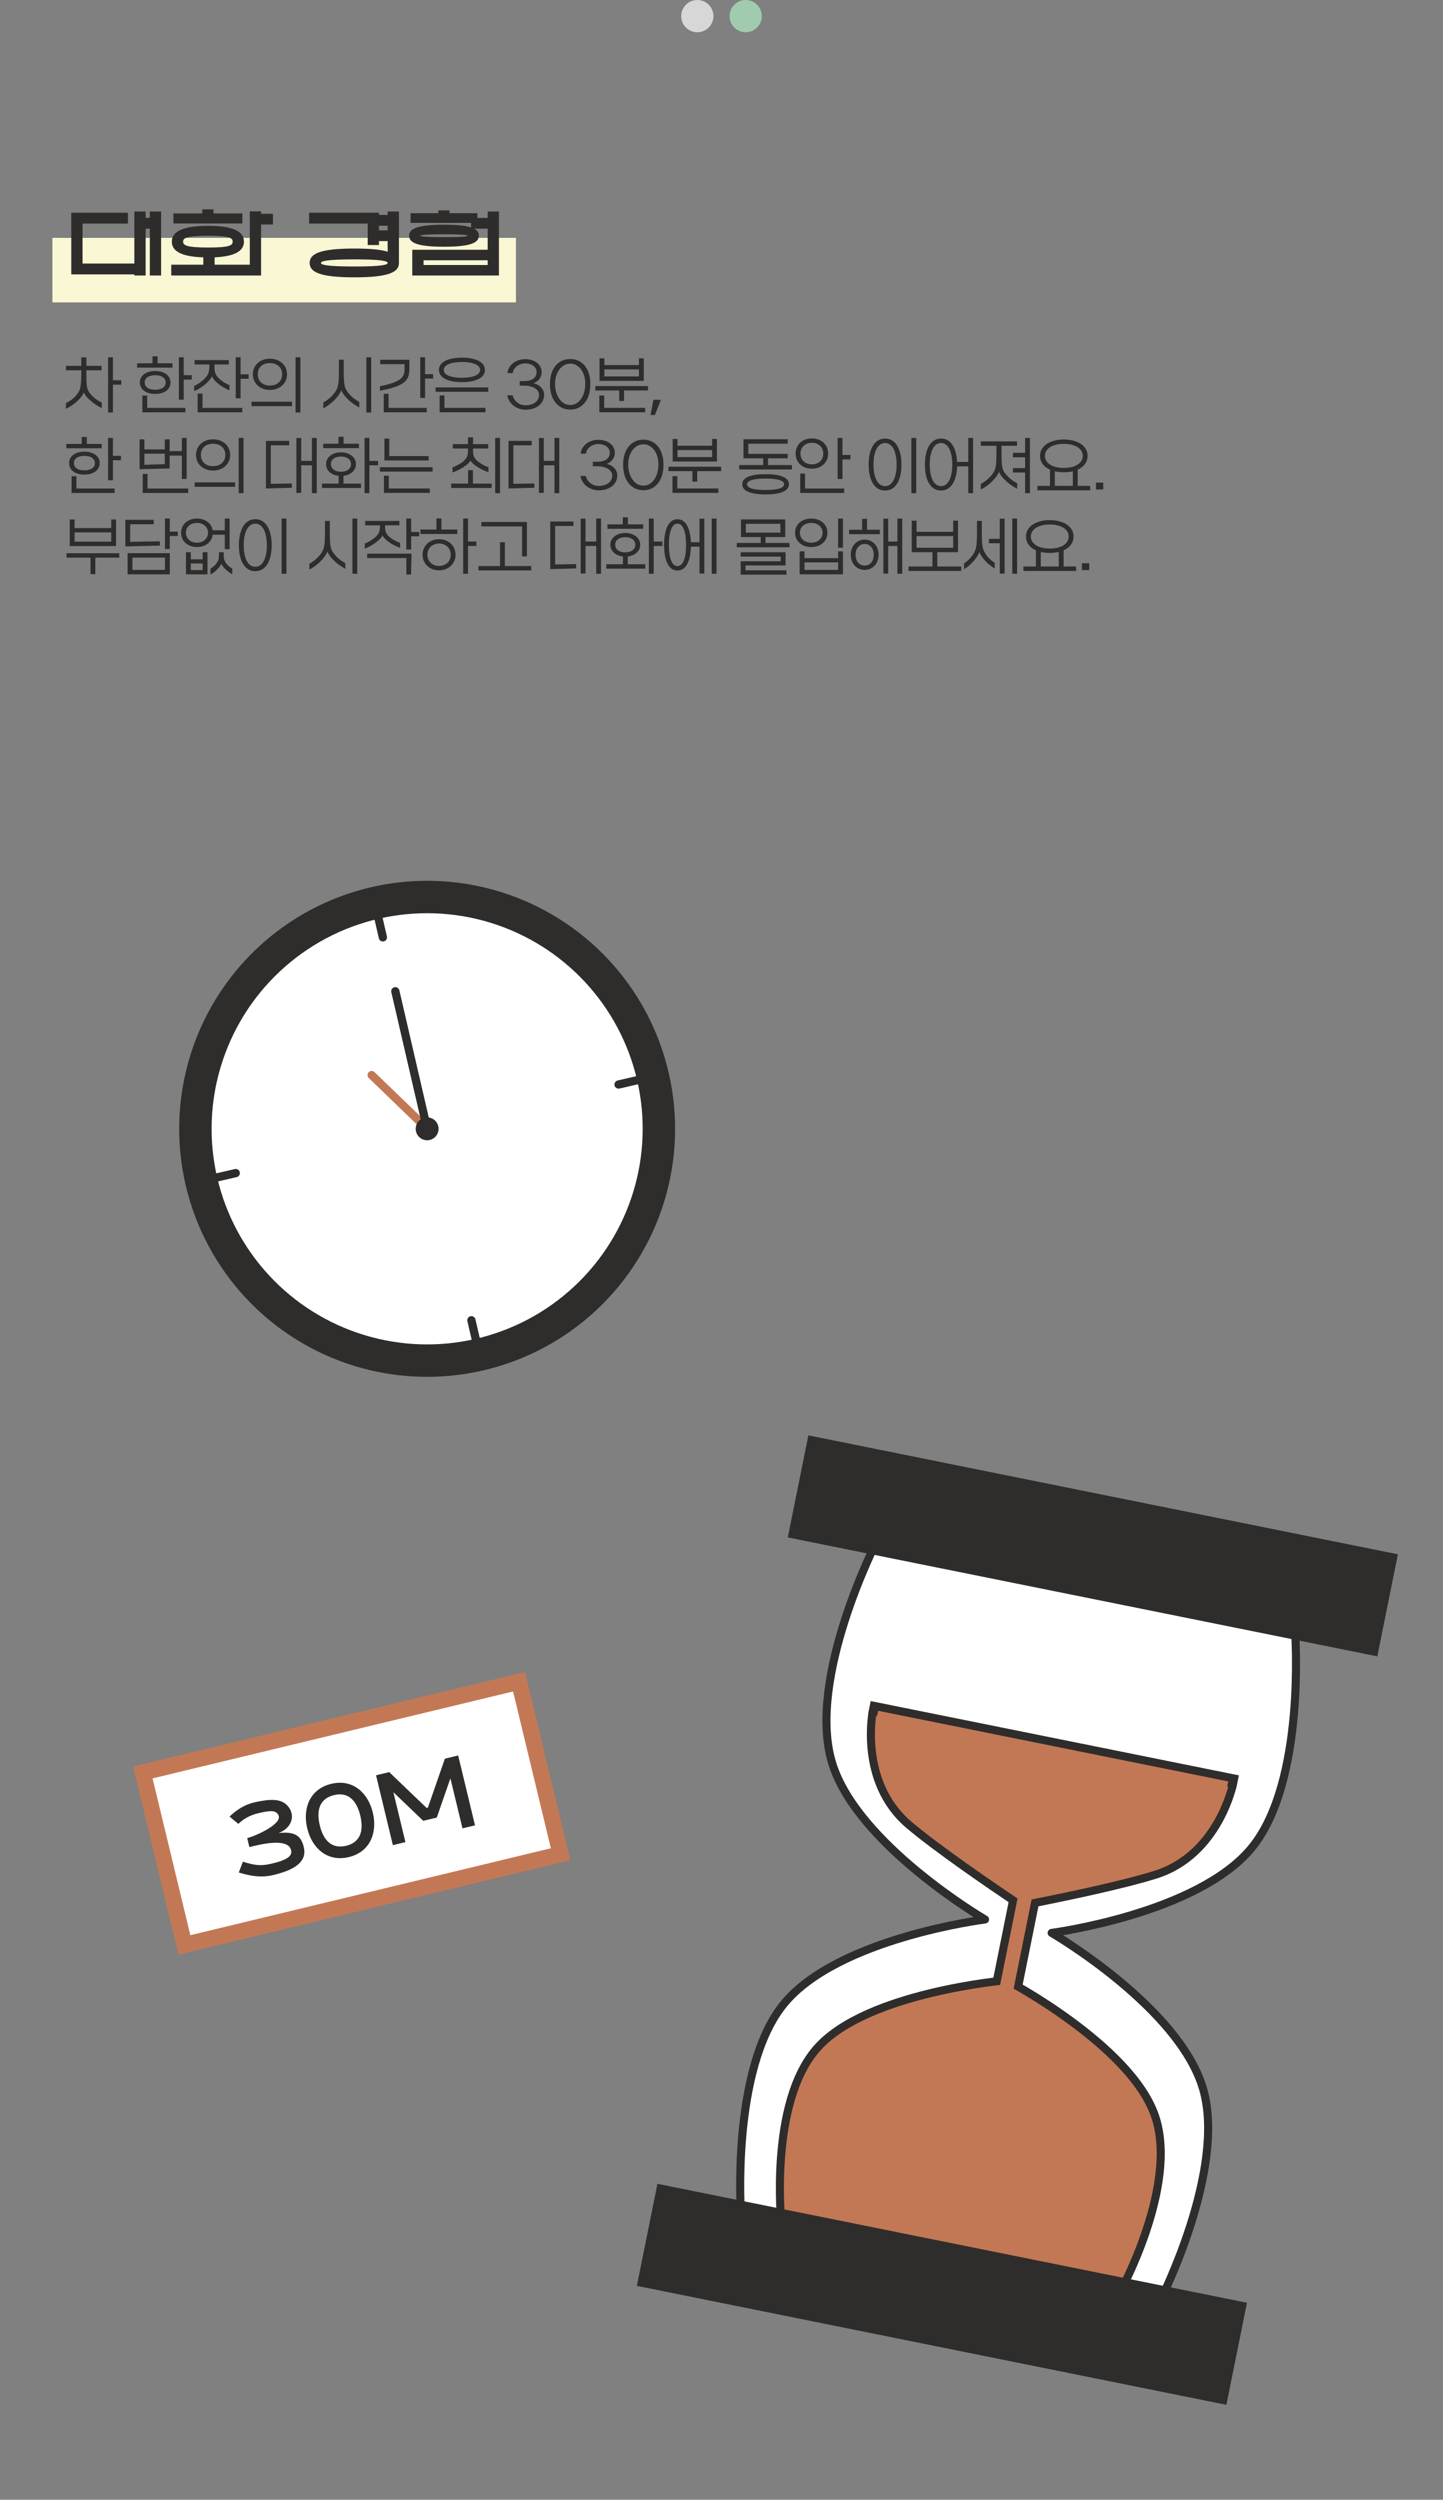 <svg width="358" height="620" viewBox="0 0 358 620" fill="none" xmlns="http://www.w3.org/2000/svg">
<rect x="0" y="0" width="358" height="620" fill="#808080" stroke="none"/>
<circle cx="173" cy="4" r="4" fill="#D7D7D7"/>
<circle cx="185" cy="4" r="4" fill="#A1CBAF"/>
<rect x="13" y="59" width="115" height="16" fill="#F9F7D4"/>
<path d="M17.68 68.056V52.768H31.736V55.456H20.48V65.368H33.332V52.46H36.132V54.028H37.168V52.46H39.968V68.336H37.168V56.716H36.132V68.336H33.332V68.056H17.68ZM51.644 61.392C56.992 61.392 57.72 60.86 57.72 59.936C57.72 59.012 56.992 58.48 51.644 58.48C46.24 58.48 45.428 59.04 45.428 59.936C45.428 60.832 46.24 61.392 51.644 61.392ZM42.488 68.336V65.648H50.44V63.828C44.728 63.66 42.628 62.148 42.628 59.936C42.628 57.584 45.008 56.016 51.644 56.016C58.28 56.016 60.52 57.612 60.52 59.936C60.52 62.064 58.644 63.576 53.24 63.828V65.648H61.976V52.432H64.776V53.02H67.716V55.68H64.776V68.336H42.488ZM43.02 55.428V52.936H50.188V51.928H52.96V52.936H60.128V55.428H43.02ZM87.916 66.096C95.112 66.096 96.176 65.62 96.176 65.228C96.176 64.808 95.112 64.332 87.916 64.332C80.72 64.332 79.628 64.808 79.628 65.228C79.628 65.62 80.72 66.096 87.916 66.096ZM76.688 55.456V52.768H94.02V53.3H96.176V52.46H98.976V65.228C98.976 67.496 96.512 68.784 87.916 68.784C79.292 68.784 76.828 67.468 76.828 65.228C76.828 62.932 79.32 61.644 87.916 61.644C91.808 61.644 94.468 61.896 96.176 62.428V59.796H94.02V60.776H91.22V55.456H76.688ZM94.02 57.136H96.176V55.988H94.02V57.136ZM110.204 58.816C115.496 58.816 116 58.62 116 58.452C116 58.34 115.496 58.116 110.204 58.116C104.884 58.116 104.296 58.34 104.296 58.452C104.296 58.592 104.884 58.816 110.204 58.816ZM101.496 58.452C101.496 56.716 103.596 55.736 110.204 55.736C113.424 55.736 115.524 55.96 116.868 56.408V55.288H101.86V52.88H108.748V52.18H111.52V52.88H118.436V54.056H120.984V52.46H123.784V68.336H102.28V61.952H120.984V56.716H117.624C118.464 57.164 118.8 57.724 118.8 58.452C118.8 60.188 116.812 61.196 110.204 61.196C103.596 61.196 101.496 60.244 101.496 58.452ZM105.08 65.732H120.984V64.556H105.08V65.732Z" fill="#2F2D2B"/>
<path d="M28.015 94.315H30.085V95.41H28.015V102.31H26.815V88.615H28.015V94.315ZM22.645 97.945C22.975 98.315 23.37 98.67 23.83 99.01C24.3 99.34 24.775 99.625 25.255 99.865V101.23C24.085 100.64 23.2 100.055 22.6 99.475C22.2 99.165 21.84 98.825 21.52 98.455C21.2 98.075 20.96 97.7 20.8 97.33C20.68 97.68 20.415 98.105 20.005 98.605C19.595 99.095 19.19 99.5 18.79 99.82C18.42 100.14 18.015 100.44 17.575 100.72C17.145 101 16.735 101.215 16.345 101.365V100C17.365 99.47 18.15 98.905 18.7 98.305C19.11 97.835 19.415 97.405 19.615 97.015C19.815 96.615 19.955 96.11 20.035 95.5C20.125 94.89 20.17 94.04 20.17 92.95V91.84H16.36V90.745H20.17V88.645H21.43V90.745H25.21V91.84H21.43V92.95C21.43 94.06 21.46 94.905 21.52 95.485C21.59 96.055 21.705 96.51 21.865 96.85C22.035 97.19 22.295 97.555 22.645 97.945ZM39.099 90.1H42.803V91.18H34.014V90.1H37.839V88.375H39.099V90.1ZM45.578 88.615V93.055H47.574V94.15H45.578V99.13H44.379V88.615H45.578ZM38.498 97.705C37.728 97.705 37.059 97.59 36.489 97.36C35.919 97.12 35.478 96.785 35.169 96.355C34.858 95.925 34.703 95.425 34.703 94.855C34.703 94.285 34.858 93.79 35.169 93.37C35.478 92.94 35.919 92.61 36.489 92.38C37.059 92.14 37.728 92.02 38.498 92.02C39.258 92.02 39.923 92.14 40.493 92.38C41.074 92.61 41.519 92.94 41.828 93.37C42.148 93.79 42.309 94.285 42.309 94.855C42.309 95.425 42.148 95.925 41.828 96.355C41.519 96.785 41.074 97.12 40.493 97.36C39.923 97.59 39.258 97.705 38.498 97.705ZM38.498 93.07C37.678 93.07 37.038 93.235 36.578 93.565C36.129 93.885 35.904 94.315 35.904 94.855C35.904 95.405 36.129 95.845 36.578 96.175C37.038 96.495 37.678 96.655 38.498 96.655C39.319 96.655 39.959 96.495 40.419 96.175C40.879 95.845 41.108 95.405 41.108 94.855C41.108 94.315 40.879 93.885 40.419 93.565C39.959 93.235 39.319 93.07 38.498 93.07ZM35.319 98.11H36.519V101.17H45.998V102.265H35.319V98.11ZM59.685 88.615V92.845H61.68V93.94H59.685V98.785H58.485V88.615H59.685ZM52.575 93.34C52.435 93.68 52.175 94.055 51.795 94.465C51.425 94.865 51.02 95.24 50.58 95.59C50.18 95.9 49.76 96.185 49.32 96.445C48.89 96.705 48.51 96.89 48.18 97V95.71C49.02 95.34 49.8 94.82 50.52 94.15C51.08 93.63 51.455 93.135 51.645 92.665C51.845 92.195 51.945 91.59 51.945 90.85V90.4H48.27V89.305H56.76V90.4H53.205V90.85C53.205 91.35 53.235 91.77 53.295 92.11C53.365 92.45 53.49 92.775 53.67 93.085C53.86 93.395 54.14 93.715 54.51 94.045C55.2 94.645 56.005 95.14 56.925 95.53V96.805C56.045 96.435 55.255 96 54.555 95.5C54.065 95.15 53.66 94.8 53.34 94.45C53.02 94.1 52.765 93.73 52.575 93.34ZM49.035 97.615H50.235V101.17H60.105V102.265H49.035V97.615ZM74.526 102.31H73.326V88.615H74.526V102.31ZM66.966 96.715C66.166 96.715 65.441 96.55 64.791 96.22C64.151 95.89 63.646 95.43 63.276 94.84C62.916 94.25 62.736 93.58 62.736 92.83C62.736 92.08 62.916 91.415 63.276 90.835C63.646 90.245 64.151 89.785 64.791 89.455C65.441 89.125 66.166 88.96 66.966 88.96C67.766 88.96 68.486 89.125 69.126 89.455C69.776 89.785 70.286 90.245 70.656 90.835C71.026 91.415 71.211 92.08 71.211 92.83C71.211 93.58 71.026 94.25 70.656 94.84C70.286 95.43 69.776 95.89 69.126 96.22C68.486 96.55 67.766 96.715 66.966 96.715ZM66.966 95.62C67.886 95.62 68.621 95.365 69.171 94.855C69.721 94.345 69.996 93.67 69.996 92.83C69.996 91.99 69.721 91.32 69.171 90.82C68.621 90.31 67.886 90.055 66.966 90.055C66.046 90.055 65.311 90.31 64.761 90.82C64.221 91.32 63.951 91.99 63.951 92.83C63.951 93.67 64.221 94.345 64.761 94.855C65.311 95.365 66.046 95.62 66.966 95.62ZM72.441 100.735H62.406V99.64H72.441V100.735ZM92.09 102.31H90.89V88.615H92.09V102.31ZM80.21 99.835C81.13 99.305 81.905 98.69 82.535 97.99C82.985 97.48 83.315 97.01 83.525 96.58C83.735 96.14 83.88 95.595 83.96 94.945C84.04 94.285 84.08 93.35 84.08 92.14V89.2H85.28V92.14C85.28 93.33 85.315 94.24 85.385 94.87C85.455 95.49 85.57 95.99 85.73 96.37C85.9 96.74 86.165 97.14 86.525 97.57C86.855 97.99 87.25 98.385 87.71 98.755C88.18 99.115 88.655 99.42 89.135 99.67V101.08C87.975 100.43 87.085 99.795 86.465 99.175C86.065 98.805 85.705 98.415 85.385 98.005C85.075 97.585 84.84 97.185 84.68 96.805C84.55 97.185 84.28 97.65 83.87 98.2C83.46 98.74 83.055 99.18 82.655 99.52C82.295 99.87 81.895 100.2 81.455 100.51C81.025 100.83 80.61 101.075 80.21 101.245V99.835ZM105.461 88.615V92.8H107.456V93.895H105.461V98.695H104.261V88.615H105.461ZM101.561 91.555C101.561 92.295 101.466 92.92 101.276 93.43C101.086 93.93 100.771 94.37 100.331 94.75C99.891 95.12 99.286 95.465 98.516 95.785C97.996 95.995 97.411 96.185 96.761 96.355C96.111 96.515 95.276 96.705 94.256 96.925V95.785C95.766 95.505 96.931 95.19 97.751 94.84C98.431 94.58 98.956 94.3 99.326 94C99.706 93.69 99.971 93.345 100.121 92.965C100.281 92.575 100.361 92.105 100.361 91.555V90.325H94.331V89.23H101.561V91.555ZM95.201 97.675H96.401V101.17H105.881V102.265H95.201V97.675ZM114.603 94.78C113.433 94.78 112.418 94.66 111.558 94.42C110.708 94.18 110.053 93.835 109.593 93.385C109.133 92.925 108.903 92.38 108.903 91.75C108.903 91.11 109.133 90.565 109.593 90.115C110.053 89.655 110.708 89.305 111.558 89.065C112.418 88.825 113.433 88.705 114.603 88.705C115.773 88.705 116.783 88.825 117.633 89.065C118.493 89.305 119.153 89.655 119.613 90.115C120.073 90.565 120.303 91.11 120.303 91.75C120.303 92.38 120.073 92.925 119.613 93.385C119.153 93.835 118.493 94.18 117.633 94.42C116.783 94.66 115.773 94.78 114.603 94.78ZM114.603 93.7C115.993 93.7 117.088 93.53 117.888 93.19C118.698 92.85 119.103 92.37 119.103 91.75C119.103 91.13 118.698 90.65 117.888 90.31C117.088 89.96 115.993 89.785 114.603 89.785C113.213 89.785 112.113 89.96 111.303 90.31C110.503 90.65 110.103 91.13 110.103 91.75C110.103 92.37 110.503 92.85 111.303 93.19C112.113 93.53 113.213 93.7 114.603 93.7ZM121.143 97.18H108.063V96.085H121.143V97.18ZM120.438 102.25H109.068V98.08H110.268V101.155H120.438V102.25ZM132.361 95.05C133.141 95.22 133.776 95.575 134.266 96.115C134.756 96.645 135.001 97.245 135.001 97.915C135.001 98.645 134.801 99.29 134.401 99.85C134.011 100.41 133.466 100.845 132.766 101.155C132.066 101.465 131.281 101.62 130.411 101.62C129.671 101.62 128.976 101.47 128.326 101.17C127.686 100.88 127.146 100.465 126.706 99.925C126.276 99.385 125.986 98.76 125.836 98.05H127.186C127.366 98.79 127.756 99.39 128.356 99.85C128.956 100.3 129.641 100.525 130.411 100.525C131.031 100.525 131.591 100.42 132.091 100.21C132.601 100.01 133.001 99.715 133.291 99.325C133.591 98.925 133.741 98.46 133.741 97.93C133.741 97.49 133.581 97.095 133.261 96.745C132.951 96.395 132.511 96.125 131.941 95.935C131.371 95.735 130.711 95.635 129.961 95.635H128.941V94.525H129.961C130.981 94.525 131.761 94.33 132.301 93.94C132.851 93.55 133.126 92.985 133.126 92.245C133.126 91.855 133.006 91.5 132.766 91.18C132.536 90.86 132.206 90.605 131.776 90.415C131.346 90.225 130.856 90.13 130.306 90.13C129.806 90.13 129.321 90.235 128.851 90.445C128.391 90.655 128.011 90.945 127.711 91.315C127.411 91.675 127.246 92.08 127.216 92.53H125.896C125.976 91.84 126.221 91.235 126.631 90.715C127.041 90.195 127.566 89.795 128.206 89.515C128.846 89.225 129.541 89.08 130.291 89.08C131.071 89.08 131.771 89.215 132.391 89.485C133.011 89.755 133.496 90.135 133.846 90.625C134.206 91.115 134.386 91.675 134.386 92.305C134.386 92.905 134.206 93.455 133.846 93.955C133.486 94.455 132.991 94.82 132.361 95.05ZM141.482 101.59C140.472 101.59 139.587 101.325 138.827 100.795C138.067 100.275 137.477 99.54 137.057 98.59C136.647 97.63 136.442 96.515 136.442 95.245C136.442 94.005 136.647 92.92 137.057 91.99C137.477 91.05 138.067 90.325 138.827 89.815C139.587 89.305 140.472 89.05 141.482 89.05C142.482 89.05 143.357 89.305 144.107 89.815C144.857 90.325 145.437 91.05 145.847 91.99C146.257 92.92 146.462 94.005 146.462 95.245C146.462 96.515 146.257 97.63 145.847 98.59C145.437 99.54 144.857 100.275 144.107 100.795C143.357 101.325 142.482 101.59 141.482 101.59ZM141.497 100.45C142.197 100.45 142.827 100.225 143.387 99.775C143.957 99.315 144.402 98.685 144.722 97.885C145.042 97.085 145.202 96.185 145.202 95.185C145.202 94.245 145.042 93.395 144.722 92.635C144.402 91.875 143.957 91.28 143.387 90.85C142.827 90.41 142.197 90.19 141.497 90.19C140.787 90.19 140.142 90.41 139.562 90.85C138.982 91.28 138.527 91.875 138.197 92.635C137.867 93.395 137.702 94.245 137.702 95.185C137.702 96.185 137.867 97.085 138.197 97.885C138.527 98.685 138.977 99.315 139.547 99.775C140.127 100.225 140.777 100.45 141.497 100.45ZM158.517 88.87H159.717V94.465H148.737V88.87H149.937V90.55H158.517V88.87ZM149.937 91.615V93.37H158.517V91.615H149.937ZM147.687 96.85V95.755H160.767V96.85H154.827V99.46H153.627V96.85H147.687ZM148.692 98.095H149.892V101.155H160.062V102.25H148.692V98.095ZM162.483 102.925H161.388L162.108 99.16H163.983L162.483 102.925ZM21.535 110.1H25.24V111.18H16.45V110.1H20.275V108.375H21.535V110.1ZM28.015 108.615V113.055H30.01V114.15H28.015V119.13H26.815V108.615H28.015ZM20.935 117.705C20.165 117.705 19.495 117.59 18.925 117.36C18.355 117.12 17.915 116.785 17.605 116.355C17.295 115.925 17.14 115.425 17.14 114.855C17.14 114.285 17.295 113.79 17.605 113.37C17.915 112.94 18.355 112.61 18.925 112.38C19.495 112.14 20.165 112.02 20.935 112.02C21.695 112.02 22.36 112.14 22.93 112.38C23.51 112.61 23.955 112.94 24.265 113.37C24.585 113.79 24.745 114.285 24.745 114.855C24.745 115.425 24.585 115.925 24.265 116.355C23.955 116.785 23.51 117.12 22.93 117.36C22.36 117.59 21.695 117.705 20.935 117.705ZM20.935 113.07C20.115 113.07 19.475 113.235 19.015 113.565C18.565 113.885 18.34 114.315 18.34 114.855C18.34 115.405 18.565 115.845 19.015 116.175C19.475 116.495 20.115 116.655 20.935 116.655C21.755 116.655 22.395 116.495 22.855 116.175C23.315 115.845 23.545 115.405 23.545 114.855C23.545 114.315 23.315 113.885 22.855 113.565C22.395 113.235 21.755 113.07 20.935 113.07ZM17.755 118.11H18.955V121.17H28.435V122.265H17.755V118.11ZM45.114 112.995H42.084V116.19L34.629 116.37V108.975H35.828V111.465H40.883V108.975H42.084V111.9H45.114V108.615H46.313V118.785H45.114V112.995ZM35.828 115.275L40.883 115.125V112.53H35.828V115.275ZM36.608 117.54V121.17H46.688V122.265H35.408V117.54H36.608ZM60.42 122.31H59.22V108.615H60.42V122.31ZM52.86 116.715C52.06 116.715 51.335 116.55 50.685 116.22C50.045 115.89 49.54 115.43 49.17 114.84C48.81 114.25 48.63 113.58 48.63 112.83C48.63 112.08 48.81 111.415 49.17 110.835C49.54 110.245 50.045 109.785 50.685 109.455C51.335 109.125 52.06 108.96 52.86 108.96C53.66 108.96 54.38 109.125 55.02 109.455C55.67 109.785 56.18 110.245 56.55 110.835C56.92 111.415 57.105 112.08 57.105 112.83C57.105 113.58 56.92 114.25 56.55 114.84C56.18 115.43 55.67 115.89 55.02 116.22C54.38 116.55 53.66 116.715 52.86 116.715ZM52.86 115.62C53.78 115.62 54.515 115.365 55.065 114.855C55.615 114.345 55.89 113.67 55.89 112.83C55.89 111.99 55.615 111.32 55.065 110.82C54.515 110.31 53.78 110.055 52.86 110.055C51.94 110.055 51.205 110.31 50.655 110.82C50.115 111.32 49.845 111.99 49.845 112.83C49.845 113.67 50.115 114.345 50.655 114.855C51.205 115.365 51.94 115.62 52.86 115.62ZM58.335 120.735H48.3V119.64H58.335V120.735ZM77.383 114.315V108.615H78.583V122.31H77.383V115.41H74.728V122.25H73.528V108.645H74.728V114.315H77.383ZM71.743 110.445H67.183V120L72.403 119.91V120.975L65.983 121.155V109.35H71.743V110.445ZM85.243 110.055H89.053V111.15H80.173V110.055H83.983V108.315H85.243V110.055ZM91.648 114.315H93.793V115.41H91.648V122.31H90.448V108.615H91.648V114.315ZM85.213 119.94H89.563V121.035H79.888V119.94H84.013V118.02C83.093 117.92 82.343 117.605 81.763 117.075C81.183 116.545 80.893 115.89 80.893 115.11C80.893 114.54 81.053 114.035 81.373 113.595C81.703 113.145 82.148 112.8 82.708 112.56C83.268 112.31 83.893 112.185 84.583 112.185C85.283 112.185 85.913 112.31 86.473 112.56C87.043 112.8 87.488 113.145 87.808 113.595C88.138 114.035 88.303 114.54 88.303 115.11C88.303 115.88 88.013 116.53 87.433 117.06C86.863 117.59 86.123 117.91 85.213 118.02V119.94ZM82.108 115.11C82.108 115.68 82.333 116.14 82.783 116.49C83.233 116.83 83.833 117 84.583 117C85.343 117 85.948 116.83 86.398 116.49C86.858 116.14 87.088 115.68 87.088 115.11C87.088 114.54 86.858 114.085 86.398 113.745C85.948 113.405 85.343 113.235 84.583 113.235C83.823 113.235 83.218 113.405 82.768 113.745C82.328 114.085 82.108 114.54 82.108 115.11ZM106.339 114.21H95.374V108.78H96.574V113.115H106.339V114.21ZM107.329 116.97H94.249V115.875H107.329V116.97ZM106.624 122.25H95.254V117.99H96.454V121.155H106.624V122.25ZM116.733 114.27C116.493 114.66 116.073 115.075 115.473 115.515C115.053 115.835 114.548 116.15 113.958 116.46C113.368 116.76 112.803 117 112.263 117.18V115.92C113.303 115.52 114.178 115.04 114.888 114.48C115.298 114.14 115.603 113.78 115.803 113.4C116.003 113.01 116.103 112.54 116.103 111.99V111.24H112.323V110.145H116.103V108.465H117.363V110.145H121.128V111.24H117.363V111.99C117.363 112.53 117.463 112.995 117.663 113.385C117.863 113.775 118.158 114.125 118.548 114.435C119.388 115.085 120.268 115.57 121.188 115.89V117.105C120.648 116.945 120.078 116.715 119.478 116.415C118.888 116.105 118.388 115.795 117.978 115.485C117.678 115.265 117.433 115.065 117.243 114.885C117.053 114.695 116.883 114.49 116.733 114.27ZM122.853 122.31V108.615H124.053V122.31H122.853ZM116.133 116.625H117.333V119.94H121.968V121.035H111.933V119.94H116.133V116.625ZM137.559 114.315V108.615H138.759V122.31H137.559V115.41H134.904V122.25H133.704V108.645H134.904V114.315H137.559ZM131.919 110.445H127.359V120L132.579 119.91V120.975L126.159 121.155V109.35H131.919V110.445ZM150.511 115.05C151.291 115.22 151.926 115.575 152.416 116.115C152.906 116.645 153.151 117.245 153.151 117.915C153.151 118.645 152.951 119.29 152.551 119.85C152.161 120.41 151.616 120.845 150.916 121.155C150.216 121.465 149.431 121.62 148.561 121.62C147.821 121.62 147.126 121.47 146.476 121.17C145.836 120.88 145.296 120.465 144.856 119.925C144.426 119.385 144.136 118.76 143.986 118.05H145.336C145.516 118.79 145.906 119.39 146.506 119.85C147.106 120.3 147.791 120.525 148.561 120.525C149.181 120.525 149.741 120.42 150.241 120.21C150.751 120.01 151.151 119.715 151.441 119.325C151.741 118.925 151.891 118.46 151.891 117.93C151.891 117.49 151.731 117.095 151.411 116.745C151.101 116.395 150.661 116.125 150.091 115.935C149.521 115.735 148.861 115.635 148.111 115.635H147.091V114.525H148.111C149.131 114.525 149.911 114.33 150.451 113.94C151.001 113.55 151.276 112.985 151.276 112.245C151.276 111.855 151.156 111.5 150.916 111.18C150.686 110.86 150.356 110.605 149.926 110.415C149.496 110.225 149.006 110.13 148.456 110.13C147.956 110.13 147.471 110.235 147.001 110.445C146.541 110.655 146.161 110.945 145.861 111.315C145.561 111.675 145.396 112.08 145.366 112.53H144.046C144.126 111.84 144.371 111.235 144.781 110.715C145.191 110.195 145.716 109.795 146.356 109.515C146.996 109.225 147.691 109.08 148.441 109.08C149.221 109.08 149.921 109.215 150.541 109.485C151.161 109.755 151.646 110.135 151.996 110.625C152.356 111.115 152.536 111.675 152.536 112.305C152.536 112.905 152.356 113.455 151.996 113.955C151.636 114.455 151.141 114.82 150.511 115.05ZM159.631 121.59C158.621 121.59 157.736 121.325 156.976 120.795C156.216 120.275 155.626 119.54 155.206 118.59C154.796 117.63 154.591 116.515 154.591 115.245C154.591 114.005 154.796 112.92 155.206 111.99C155.626 111.05 156.216 110.325 156.976 109.815C157.736 109.305 158.621 109.05 159.631 109.05C160.631 109.05 161.506 109.305 162.256 109.815C163.006 110.325 163.586 111.05 163.996 111.99C164.406 112.92 164.611 114.005 164.611 115.245C164.611 116.515 164.406 117.63 163.996 118.59C163.586 119.54 163.006 120.275 162.256 120.795C161.506 121.325 160.631 121.59 159.631 121.59ZM159.646 120.45C160.346 120.45 160.976 120.225 161.536 119.775C162.106 119.315 162.551 118.685 162.871 117.885C163.191 117.085 163.351 116.185 163.351 115.185C163.351 114.245 163.191 113.395 162.871 112.635C162.551 111.875 162.106 111.28 161.536 110.85C160.976 110.41 160.346 110.19 159.646 110.19C158.936 110.19 158.291 110.41 157.711 110.85C157.131 111.28 156.676 111.875 156.346 112.635C156.016 113.395 155.851 114.245 155.851 115.185C155.851 116.185 156.016 117.085 156.346 117.885C156.676 118.685 157.126 119.315 157.696 119.775C158.276 120.225 158.926 120.45 159.646 120.45ZM176.666 108.87H177.866V114.465H166.886V108.87H168.086V110.55H176.666V108.87ZM168.086 111.615V113.37H176.666V111.615H168.086ZM165.836 116.85V115.755H178.916V116.85H172.976V119.46H171.776V116.85H165.836ZM166.841 118.095H168.041V121.155H178.211V122.25H166.841V118.095ZM190.54 113.67V115.35H196.48V116.445H183.4V115.35H189.34V113.67H184.45V108.945H195.43V110.04H185.65V112.575H195.43V113.67H190.54ZM189.94 117.6C191.83 117.6 193.265 117.815 194.245 118.245C195.235 118.665 195.73 119.285 195.73 120.105C195.73 120.935 195.235 121.56 194.245 121.98C193.265 122.41 191.83 122.625 189.94 122.625C188.05 122.625 186.61 122.41 185.62 121.98C184.64 121.56 184.15 120.935 184.15 120.105C184.15 119.285 184.64 118.665 185.62 118.245C186.61 117.815 188.05 117.6 189.94 117.6ZM189.94 121.53C191.45 121.53 192.59 121.41 193.36 121.17C194.14 120.93 194.53 120.575 194.53 120.105C194.53 119.645 194.14 119.295 193.36 119.055C192.58 118.815 191.44 118.695 189.94 118.695C188.44 118.695 187.3 118.815 186.52 119.055C185.74 119.295 185.35 119.645 185.35 120.105C185.35 120.575 185.735 120.93 186.505 121.17C187.285 121.41 188.43 121.53 189.94 121.53ZM209.011 108.615V112.845H211.006V113.94H209.011V118.785H207.811V108.615H209.011ZM205.456 112.5C205.456 113.22 205.281 113.865 204.931 114.435C204.591 115.005 204.116 115.45 203.506 115.77C202.896 116.09 202.201 116.25 201.421 116.25C200.651 116.25 199.956 116.09 199.336 115.77C198.726 115.45 198.246 115.005 197.896 114.435C197.556 113.865 197.386 113.22 197.386 112.5C197.386 111.78 197.556 111.135 197.896 110.565C198.246 109.985 198.726 109.535 199.336 109.215C199.956 108.895 200.651 108.735 201.421 108.735C202.201 108.735 202.896 108.895 203.506 109.215C204.116 109.535 204.591 109.98 204.931 110.55C205.281 111.12 205.456 111.77 205.456 112.5ZM198.586 112.5C198.586 113.02 198.706 113.485 198.946 113.895C199.186 114.295 199.521 114.61 199.951 114.84C200.381 115.06 200.871 115.17 201.421 115.17C201.961 115.17 202.446 115.06 202.876 114.84C203.316 114.61 203.656 114.295 203.896 113.895C204.136 113.485 204.256 113.02 204.256 112.5C204.256 111.98 204.136 111.515 203.896 111.105C203.656 110.695 203.316 110.38 202.876 110.16C202.446 109.93 201.961 109.815 201.421 109.815C200.871 109.815 200.381 109.93 199.951 110.16C199.521 110.38 199.186 110.695 198.946 111.105C198.706 111.515 198.586 111.98 198.586 112.5ZM198.526 117.45H199.726V121.17H209.431V122.265H198.526V117.45ZM227.31 122.31H226.11V108.615H227.31V122.31ZM219.585 121.665C218.725 121.665 217.99 121.4 217.38 120.87C216.77 120.35 216.305 119.605 215.985 118.635C215.665 117.665 215.505 116.525 215.505 115.215C215.505 113.915 215.665 112.785 215.985 111.825C216.305 110.855 216.77 110.105 217.38 109.575C217.99 109.045 218.725 108.78 219.585 108.78C220.435 108.78 221.165 109.045 221.775 109.575C222.385 110.105 222.85 110.855 223.17 111.825C223.49 112.785 223.65 113.915 223.65 115.215C223.65 116.525 223.49 117.665 223.17 118.635C222.85 119.605 222.385 120.35 221.775 120.87C221.165 121.4 220.435 121.665 219.585 121.665ZM219.585 120.57C220.185 120.57 220.7 120.35 221.13 119.91C221.56 119.46 221.885 118.835 222.105 118.035C222.335 117.225 222.45 116.285 222.45 115.215C222.45 114.155 222.335 113.225 222.105 112.425C221.885 111.615 221.56 110.99 221.13 110.55C220.7 110.1 220.185 109.875 219.585 109.875C218.985 109.875 218.465 110.1 218.025 110.55C217.595 110.99 217.265 111.615 217.035 112.425C216.815 113.225 216.705 114.155 216.705 115.215C216.705 116.285 216.815 117.225 217.035 118.035C217.265 118.835 217.595 119.46 218.025 119.91C218.465 120.35 218.985 120.57 219.585 120.57ZM240.216 108.615H241.416V122.31H240.216V115.665H237.456C237.416 116.895 237.231 117.96 236.901 118.86C236.581 119.76 236.126 120.45 235.536 120.93C234.956 121.42 234.266 121.665 233.466 121.665C232.626 121.665 231.906 121.4 231.306 120.87C230.706 120.35 230.246 119.605 229.926 118.635C229.616 117.665 229.461 116.525 229.461 115.215C229.461 113.915 229.616 112.78 229.926 111.81C230.246 110.84 230.706 110.095 231.306 109.575C231.906 109.045 232.626 108.78 233.466 108.78C234.256 108.78 234.941 109.015 235.521 109.485C236.101 109.955 236.551 110.625 236.871 111.495C237.201 112.365 237.391 113.39 237.441 114.57H240.216V108.615ZM233.466 120.57C234.056 120.57 234.556 120.35 234.966 119.91C235.386 119.47 235.706 118.85 235.926 118.05C236.146 117.24 236.256 116.295 236.256 115.215C236.256 114.145 236.146 113.21 235.926 112.41C235.706 111.6 235.386 110.975 234.966 110.535C234.546 110.095 234.046 109.875 233.466 109.875C232.876 109.875 232.371 110.095 231.951 110.535C231.531 110.975 231.211 111.6 230.991 112.41C230.771 113.21 230.661 114.145 230.661 115.215C230.661 116.295 230.771 117.24 230.991 118.05C231.211 118.85 231.531 119.47 231.951 119.91C232.371 120.35 232.876 120.57 233.466 120.57ZM254.322 112.32V108.615H255.522V122.31H254.322V117.195H251.307V116.1H254.322V113.415H251.307V112.32H254.322ZM249.702 117.81C250.042 118.21 250.447 118.59 250.917 118.95C251.397 119.31 251.877 119.62 252.357 119.88V121.23C251.867 120.97 251.377 120.675 250.887 120.345C250.397 120.015 249.992 119.685 249.672 119.355C249.272 119.015 248.907 118.64 248.577 118.23C248.257 117.82 248.012 117.41 247.842 117C247.722 117.39 247.452 117.855 247.032 118.395C246.612 118.935 246.197 119.375 245.787 119.715C245.427 120.055 245.027 120.375 244.587 120.675C244.147 120.985 243.727 121.22 243.327 121.38V120.03C244.267 119.51 245.052 118.905 245.682 118.215C246.132 117.735 246.462 117.28 246.672 116.85C246.882 116.42 247.022 115.885 247.092 115.245C247.172 114.595 247.212 113.66 247.212 112.44V110.565H243.327V109.47H252.312V110.565H248.472V112.44C248.472 113.63 248.502 114.535 248.562 115.155C248.632 115.775 248.747 116.27 248.907 116.64C249.077 117.01 249.342 117.4 249.702 117.81ZM267.364 120.51H270.469V121.605H257.389V120.51H260.494V116.49C259.714 116.14 259.109 115.675 258.679 115.095C258.249 114.505 258.034 113.83 258.034 113.07C258.034 112.26 258.279 111.55 258.769 110.94C259.269 110.32 259.964 109.845 260.854 109.515C261.744 109.175 262.769 109.005 263.929 109.005C265.089 109.005 266.114 109.175 267.004 109.515C267.894 109.845 268.584 110.32 269.074 110.94C269.574 111.55 269.824 112.26 269.824 113.07C269.824 113.83 269.609 114.505 269.179 115.095C268.749 115.675 268.144 116.14 267.364 116.49V120.51ZM259.234 113.07C259.234 113.67 259.429 114.195 259.819 114.645C260.209 115.095 260.759 115.445 261.469 115.695C262.179 115.935 262.999 116.055 263.929 116.055C264.859 116.055 265.679 115.935 266.389 115.695C267.099 115.445 267.649 115.095 268.039 114.645C268.429 114.195 268.624 113.67 268.624 113.07C268.624 112.47 268.429 111.945 268.039 111.495C267.649 111.045 267.099 110.7 266.389 110.46C265.679 110.21 264.859 110.085 263.929 110.085C262.999 110.085 262.179 110.21 261.469 110.46C260.759 110.7 260.209 111.045 259.819 111.495C259.429 111.945 259.234 112.47 259.234 113.07ZM261.694 120.51H266.164V116.895C265.444 117.055 264.699 117.135 263.929 117.135C263.159 117.135 262.414 117.055 261.694 116.895V120.51ZM273.715 121.395H271.9V119.7H273.715V121.395ZM27.595 128.84H28.795V135.44H17.305V128.84H18.505V130.985H27.595V128.84ZM18.505 132.05V134.345H27.595V132.05H18.505ZM16.51 137.21H29.59V138.305H23.65V142.4H22.45V138.305H16.51V137.21ZM42.121 131.855H44.116V132.95H42.121V136.16H40.921V128.615H42.121V131.855ZM32.296 134.39L39.661 134.255V135.32L31.096 135.53V128.93H38.146V130.025H32.296V134.39ZM42.121 142.445H31.651V137.195H42.121V142.445ZM40.921 138.29H32.851V141.35H40.921V138.29ZM55.763 132.62H52.778C52.698 133.22 52.483 133.755 52.133 134.225C51.783 134.685 51.323 135.045 50.753 135.305C50.193 135.555 49.563 135.68 48.863 135.68C48.113 135.68 47.438 135.53 46.838 135.23C46.238 134.93 45.768 134.51 45.428 133.97C45.098 133.43 44.933 132.82 44.933 132.14C44.933 131.46 45.098 130.855 45.428 130.325C45.768 129.785 46.238 129.365 46.838 129.065C47.438 128.765 48.113 128.615 48.863 128.615C49.893 128.615 50.763 128.885 51.473 129.425C52.183 129.955 52.613 130.655 52.763 131.525H55.763V128.615H56.963V136.205H55.763V132.62ZM48.863 134.6C49.393 134.6 49.863 134.495 50.273 134.285C50.693 134.075 51.018 133.785 51.248 133.415C51.488 133.045 51.608 132.62 51.608 132.14C51.608 131.42 51.353 130.835 50.843 130.385C50.333 129.925 49.673 129.695 48.863 129.695C48.063 129.695 47.408 129.92 46.898 130.37C46.388 130.82 46.133 131.41 46.133 132.14C46.133 132.62 46.248 133.045 46.478 133.415C46.708 133.785 47.028 134.075 47.438 134.285C47.858 134.495 48.333 134.6 48.863 134.6ZM47.333 138.725H50.273V136.955H51.473V142.46H46.133V136.955H47.333V138.725ZM56.288 139.955C56.638 140.365 57.083 140.715 57.623 141.005V142.415C57.093 142.165 56.498 141.725 55.838 141.095C55.408 140.665 55.103 140.24 54.923 139.82C54.763 140.21 54.448 140.645 53.978 141.125C53.448 141.695 52.858 142.155 52.208 142.505V141.035C52.748 140.715 53.203 140.33 53.573 139.88C53.843 139.56 54.033 139.25 54.143 138.95C54.253 138.64 54.308 138.26 54.308 137.81V136.955H55.508V137.81C55.508 138.26 55.568 138.65 55.688 138.98C55.818 139.31 56.018 139.635 56.288 139.955ZM47.333 141.395H50.273V139.745H47.333V141.395ZM71.069 142.31H69.869V128.615H71.069V142.31ZM63.344 141.665C62.484 141.665 61.749 141.4 61.139 140.87C60.529 140.35 60.064 139.605 59.744 138.635C59.424 137.665 59.264 136.525 59.264 135.215C59.264 133.915 59.424 132.785 59.744 131.825C60.064 130.855 60.529 130.105 61.139 129.575C61.749 129.045 62.484 128.78 63.344 128.78C64.194 128.78 64.924 129.045 65.534 129.575C66.144 130.105 66.609 130.855 66.929 131.825C67.249 132.785 67.409 133.915 67.409 135.215C67.409 136.525 67.249 137.665 66.929 138.635C66.609 139.605 66.144 140.35 65.534 140.87C64.924 141.4 64.194 141.665 63.344 141.665ZM63.344 140.57C63.944 140.57 64.459 140.35 64.889 139.91C65.319 139.46 65.644 138.835 65.864 138.035C66.094 137.225 66.209 136.285 66.209 135.215C66.209 134.155 66.094 133.225 65.864 132.425C65.644 131.615 65.319 130.99 64.889 130.55C64.459 130.1 63.944 129.875 63.344 129.875C62.744 129.875 62.224 130.1 61.784 130.55C61.354 130.99 61.024 131.615 60.794 132.425C60.574 133.225 60.464 134.155 60.464 135.215C60.464 136.285 60.574 137.225 60.794 138.035C61.024 138.835 61.354 139.46 61.784 139.91C62.224 140.35 62.744 140.57 63.344 140.57ZM88.633 142.31H87.433V128.615H88.633V142.31ZM76.753 139.835C77.673 139.305 78.448 138.69 79.078 137.99C79.528 137.48 79.858 137.01 80.068 136.58C80.278 136.14 80.423 135.595 80.503 134.945C80.583 134.285 80.623 133.35 80.623 132.14V129.2H81.823V132.14C81.823 133.33 81.858 134.24 81.928 134.87C81.998 135.49 82.113 135.99 82.273 136.37C82.443 136.74 82.708 137.14 83.068 137.57C83.398 137.99 83.793 138.385 84.253 138.755C84.723 139.115 85.198 139.42 85.678 139.67V141.08C84.518 140.43 83.628 139.795 83.008 139.175C82.608 138.805 82.248 138.415 81.928 138.005C81.618 137.585 81.383 137.185 81.223 136.805C81.093 137.185 80.823 137.65 80.413 138.2C80.003 138.74 79.598 139.18 79.198 139.52C78.838 139.87 78.438 140.2 77.998 140.51C77.568 140.83 77.153 141.075 76.753 141.245V139.835ZM102.004 128.615V131.93H103.999V133.025H102.004V136.28H100.804V128.615H102.004ZM94.894 132.815C94.744 133.125 94.484 133.46 94.114 133.82C93.744 134.17 93.344 134.495 92.914 134.795C92.514 135.065 92.094 135.315 91.654 135.545C91.224 135.775 90.839 135.95 90.499 136.07V134.81C91.379 134.47 92.164 134.015 92.854 133.445C93.414 132.985 93.789 132.55 93.979 132.14C94.169 131.73 94.264 131.2 94.264 130.55V130.295H90.589V129.2H99.094V130.295H95.524V130.55C95.524 131.18 95.609 131.7 95.779 132.11C95.959 132.52 96.314 132.935 96.844 133.355C97.504 133.845 98.309 134.28 99.259 134.66V135.875C98.389 135.555 97.589 135.165 96.859 134.705C95.919 134.095 95.264 133.465 94.894 132.815ZM100.819 138.41H91.099V137.315H102.094L101.974 142.505H100.819V138.41ZM108.281 128.57H109.511V131.33H113.456V132.44H104.306V131.33H108.281V128.57ZM116.111 134.315H118.181V135.41H116.111V142.31H114.911V128.615H116.111V134.315ZM108.926 133.73C109.716 133.73 110.421 133.9 111.041 134.24C111.661 134.58 112.146 135.045 112.496 135.635C112.846 136.215 113.021 136.865 113.021 137.585C113.021 138.305 112.846 138.96 112.496 139.55C112.146 140.14 111.661 140.605 111.041 140.945C110.421 141.285 109.716 141.455 108.926 141.455C108.146 141.455 107.441 141.285 106.811 140.945C106.191 140.605 105.706 140.14 105.356 139.55C105.006 138.96 104.831 138.305 104.831 137.585C104.831 136.865 105.006 136.215 105.356 135.635C105.706 135.045 106.191 134.58 106.811 134.24C107.441 133.9 108.146 133.73 108.926 133.73ZM108.926 140.375C109.486 140.375 109.986 140.255 110.426 140.015C110.866 139.785 111.206 139.46 111.446 139.04C111.696 138.61 111.821 138.125 111.821 137.585C111.821 137.055 111.696 136.58 111.446 136.16C111.196 135.74 110.851 135.41 110.411 135.17C109.971 134.93 109.476 134.81 108.926 134.81C108.376 134.81 107.881 134.93 107.441 135.17C107.001 135.41 106.656 135.74 106.406 136.16C106.156 136.58 106.031 137.055 106.031 137.585C106.031 138.125 106.156 138.605 106.406 139.025C106.656 139.445 107.001 139.775 107.441 140.015C107.881 140.255 108.376 140.375 108.926 140.375ZM130.727 137.99H129.527V130.565H119.432V129.47H130.727V137.99ZM125.252 134.48V140.39H131.792V141.485H118.712V140.39H124.052V134.48H125.252ZM147.916 134.315V128.615H149.116V142.31H147.916V135.41H145.261V142.25H144.061V128.645H145.261V134.315H147.916ZM142.276 130.445H137.716V140L142.936 139.91V140.975L136.516 141.155V129.35H142.276V130.445ZM155.775 130.055H159.585V131.15H150.705V130.055H154.515V128.315H155.775V130.055ZM162.18 134.315H164.325V135.41H162.18V142.31H160.98V128.615H162.18V134.315ZM155.745 139.94H160.095V141.035H150.42V139.94H154.545V138.02C153.625 137.92 152.875 137.605 152.295 137.075C151.715 136.545 151.425 135.89 151.425 135.11C151.425 134.54 151.585 134.035 151.905 133.595C152.235 133.145 152.68 132.8 153.24 132.56C153.8 132.31 154.425 132.185 155.115 132.185C155.815 132.185 156.445 132.31 157.005 132.56C157.575 132.8 158.02 133.145 158.34 133.595C158.67 134.035 158.835 134.54 158.835 135.11C158.835 135.88 158.545 136.53 157.965 137.06C157.395 137.59 156.655 137.91 155.745 138.02V139.94ZM152.64 135.11C152.64 135.68 152.865 136.14 153.315 136.49C153.765 136.83 154.365 137 155.115 137C155.875 137 156.48 136.83 156.93 136.49C157.39 136.14 157.62 135.68 157.62 135.11C157.62 134.54 157.39 134.085 156.93 133.745C156.48 133.405 155.875 133.235 155.115 133.235C154.355 133.235 153.75 133.405 153.3 133.745C152.86 134.085 152.64 134.54 152.64 135.11ZM176.571 142.31V128.615H177.771V142.31H176.571ZM173.541 134.495V128.645H174.741V142.25H173.541V135.59H171.411C171.361 137.47 171.046 138.925 170.466 139.955C169.896 140.985 169.101 141.5 168.081 141.5C167.021 141.5 166.201 140.945 165.621 139.835C165.041 138.715 164.751 137.15 164.751 135.14C164.751 133.83 164.881 132.7 165.141 131.75C165.401 130.79 165.781 130.055 166.281 129.545C166.781 129.035 167.381 128.78 168.081 128.78C169.081 128.78 169.866 129.285 170.436 130.295C171.016 131.305 171.336 132.705 171.396 134.495H173.541ZM168.081 140.405C168.761 140.405 169.286 139.945 169.656 139.025C170.026 138.095 170.211 136.8 170.211 135.14C170.211 133.5 170.026 132.215 169.656 131.285C169.286 130.345 168.761 129.875 168.081 129.875C167.401 129.875 166.876 130.345 166.506 131.285C166.136 132.215 165.951 133.5 165.951 135.14C165.951 136.8 166.136 138.095 166.506 139.025C166.876 139.945 167.401 140.405 168.081 140.405ZM189.924 133.205V134.66H195.864V135.74H182.784V134.66H188.724V133.205H183.834V128.825H194.814V133.205H189.924ZM193.614 129.92H185.034V132.11H193.614V129.92ZM194.889 140.24H184.959V141.455H195.114V142.535H183.759V139.205H193.689V138.05H183.759V136.97H194.889V140.24ZM201.256 135.68C200.486 135.68 199.796 135.53 199.186 135.23C198.586 134.93 198.111 134.51 197.761 133.97C197.421 133.43 197.251 132.82 197.251 132.14C197.251 131.46 197.421 130.855 197.761 130.325C198.111 129.785 198.586 129.365 199.186 129.065C199.796 128.765 200.486 128.615 201.256 128.615C202.036 128.615 202.731 128.765 203.341 129.065C203.951 129.365 204.426 129.785 204.766 130.325C205.106 130.855 205.276 131.46 205.276 132.14C205.276 132.82 205.106 133.43 204.766 133.97C204.426 134.51 203.951 134.93 203.341 135.23C202.731 135.53 202.036 135.68 201.256 135.68ZM209.131 135.845H207.931V128.615H209.131V135.845ZM201.256 134.6C201.796 134.6 202.281 134.495 202.711 134.285C203.141 134.075 203.476 133.785 203.716 133.415C203.956 133.045 204.076 132.62 204.076 132.14C204.076 131.66 203.956 131.235 203.716 130.865C203.476 130.495 203.141 130.21 202.711 130.01C202.291 129.8 201.806 129.695 201.256 129.695C200.716 129.695 200.231 129.8 199.801 130.01C199.371 130.21 199.036 130.495 198.796 130.865C198.566 131.235 198.451 131.66 198.451 132.14C198.451 132.62 198.571 133.045 198.811 133.415C199.051 133.785 199.381 134.075 199.801 134.285C200.231 134.495 200.716 134.6 201.256 134.6ZM209.131 142.445H198.391V136.745H199.591V138.44H207.931V136.745H209.131V142.445ZM199.591 139.49V141.35H207.931V139.49H199.591ZM222.637 134.315V128.615H223.837V142.31H222.637V135.41H220.357V142.25H219.157V128.645H220.357V134.315H222.637ZM213.877 128.69H215.107V131.39H218.272V132.485H210.652V131.39H213.877V128.69ZM214.522 133.835C215.192 133.835 215.787 134 216.307 134.33C216.837 134.65 217.247 135.095 217.537 135.665C217.827 136.235 217.972 136.875 217.972 137.585C217.972 138.305 217.827 138.95 217.537 139.52C217.247 140.09 216.837 140.535 216.307 140.855C215.787 141.185 215.192 141.35 214.522 141.35C213.852 141.35 213.252 141.185 212.722 140.855C212.202 140.535 211.797 140.09 211.507 139.52C211.217 138.95 211.072 138.305 211.072 137.585C211.072 136.875 211.217 136.235 211.507 135.665C211.797 135.095 212.202 134.65 212.722 134.33C213.252 134 213.852 133.835 214.522 133.835ZM214.522 140.27C215.192 140.27 215.732 140.025 216.142 139.535C216.562 139.035 216.772 138.385 216.772 137.585C216.772 136.795 216.562 136.155 216.142 135.665C215.722 135.165 215.182 134.915 214.522 134.915C213.862 134.915 213.322 135.165 212.902 135.665C212.482 136.155 212.272 136.795 212.272 137.585C212.272 138.385 212.477 139.035 212.887 139.535C213.307 140.025 213.852 140.27 214.522 140.27ZM232.537 136.955V140.51H238.477V141.605H225.397V140.51H231.337V136.955H226.192V129.14H227.392V131.9H236.482V129.14H237.682V136.955H232.537ZM236.482 132.965H227.392V135.86H236.482V132.965ZM251.143 142.31V128.615H252.343V142.31H251.143ZM245.353 133.64H248.038V128.645H249.238V142.25H248.038V134.735H245.353V133.64ZM244.648 137.6C244.908 137.99 245.228 138.355 245.608 138.695C245.988 139.035 246.378 139.33 246.778 139.58V141.005C245.698 140.305 244.918 139.675 244.438 139.115C243.758 138.385 243.273 137.655 242.983 136.925C242.863 137.275 242.643 137.69 242.323 138.17C242.003 138.64 241.688 139.03 241.378 139.34C240.628 140.18 239.893 140.79 239.173 141.17V139.745C239.993 139.195 240.653 138.57 241.153 137.87C241.503 137.4 241.758 136.96 241.918 136.55C242.088 136.13 242.208 135.6 242.278 134.96C242.348 134.32 242.383 133.415 242.383 132.245V129.2H243.583V132.245C243.583 133.385 243.613 134.27 243.673 134.9C243.743 135.53 243.848 136.03 243.988 136.4C244.138 136.77 244.358 137.17 244.648 137.6ZM263.878 140.51H266.983V141.605H253.903V140.51H257.008V136.49C256.228 136.14 255.623 135.675 255.193 135.095C254.763 134.505 254.548 133.83 254.548 133.07C254.548 132.26 254.793 131.55 255.283 130.94C255.783 130.32 256.478 129.845 257.368 129.515C258.258 129.175 259.283 129.005 260.443 129.005C261.603 129.005 262.628 129.175 263.518 129.515C264.408 129.845 265.098 130.32 265.588 130.94C266.088 131.55 266.338 132.26 266.338 133.07C266.338 133.83 266.123 134.505 265.693 135.095C265.263 135.675 264.658 136.14 263.878 136.49V140.51ZM255.748 133.07C255.748 133.67 255.943 134.195 256.333 134.645C256.723 135.095 257.273 135.445 257.983 135.695C258.693 135.935 259.513 136.055 260.443 136.055C261.373 136.055 262.193 135.935 262.903 135.695C263.613 135.445 264.163 135.095 264.553 134.645C264.943 134.195 265.138 133.67 265.138 133.07C265.138 132.47 264.943 131.945 264.553 131.495C264.163 131.045 263.613 130.7 262.903 130.46C262.193 130.21 261.373 130.085 260.443 130.085C259.513 130.085 258.693 130.21 257.983 130.46C257.273 130.7 256.723 131.045 256.333 131.495C255.943 131.945 255.748 132.47 255.748 133.07ZM258.208 140.51H262.678V136.895C261.958 137.055 261.213 137.135 260.443 137.135C259.673 137.135 258.928 137.055 258.208 136.895V140.51ZM270.229 141.395H268.414V139.7H270.229V141.395Z" fill="#2F2D2B"/>
<path d="M206.462 437.321C200.01 416.299 217.596 382.123 217.596 382.123L321.664 403.115L321.309 404.873C321.309 404.873 324.037 441.857 310.529 458.313C297.096 474.678 260.906 479.403 260.906 479.403C260.906 479.403 292.542 497.756 298.473 518.081C304.32 538.115 287.907 570.466 287.907 570.466L183.839 549.475C183.839 549.475 181.25 513.29 194.406 497.089C207.753 480.653 244.381 476.07 244.381 476.07C244.381 476.07 212.674 457.562 206.462 437.321Z" fill="white" stroke="#2F2D2B" stroke-width="2" stroke-linejoin="round"/>
<rect x="200.551" y="356" width="149.203" height="25.823" transform="rotate(11.404 200.551 356)" fill="#2F2D2B"/>
<path d="M305.923 442.382L304.651 442.126L305.923 442.383L305.91 442.448C305.902 442.485 305.89 442.538 305.874 442.606C305.843 442.742 305.797 442.937 305.733 443.185C305.604 443.68 305.405 444.384 305.12 445.241C304.549 446.953 303.63 449.286 302.228 451.774C299.428 456.74 294.646 462.427 286.802 464.918C278.576 467.529 263.326 470.667 256.782 471.967L252.596 492.717C253.263 493.101 254.046 493.557 254.92 494.084C257.836 495.841 261.788 498.362 265.932 501.416C270.072 504.467 274.425 508.068 278.129 511.988C281.822 515.898 284.934 520.194 286.501 524.644C289.594 533.427 287.281 544.573 284.363 553.295C282.889 557.699 281.231 561.57 279.942 564.34C279.297 565.725 278.744 566.838 278.351 567.606C278.154 567.99 277.997 568.288 277.888 568.491C277.834 568.592 277.792 568.671 277.764 568.724C277.749 568.75 277.738 568.772 277.73 568.786C277.727 568.793 277.723 568.798 277.721 568.802C277.72 568.804 277.72 568.806 277.719 568.807L277.718 568.808L277.257 569.643L193.982 552.845L193.881 551.897L193.88 551.895C193.88 551.894 193.881 551.892 193.88 551.89C193.88 551.886 193.879 551.88 193.878 551.872C193.876 551.856 193.874 551.832 193.871 551.802C193.865 551.741 193.857 551.653 193.847 551.539C193.826 551.309 193.796 550.974 193.763 550.544C193.698 549.683 193.62 548.443 193.563 546.916C193.448 543.864 193.42 539.652 193.769 535.022C194.46 525.849 196.65 514.678 202.905 507.781C206.074 504.287 210.61 501.534 215.529 499.361C220.463 497.183 225.871 495.551 230.87 494.343C235.873 493.134 240.495 492.343 243.863 491.854C245.227 491.656 246.388 491.509 247.287 491.403L251.337 471.324C246.508 468.077 232.42 458.492 225.429 452.538C219.164 447.201 216.96 440.105 216.305 434.442C215.977 431.605 216.034 429.098 216.172 427.299C216.241 426.399 216.33 425.672 216.404 425.166C216.441 424.913 216.474 424.715 216.498 424.577C216.51 424.509 216.519 424.455 216.526 424.418L216.539 424.353C216.543 424.354 216.612 424.367 217.811 424.609L216.539 424.352L216.796 423.08L306.18 441.11L305.923 442.382Z" fill="#C37855"/>
<path d="M305.923 442.382L305.726 443.363L306.706 443.56L306.904 442.58L305.923 442.382ZM304.651 442.126L304.849 441.146L304.453 443.106L304.651 442.126ZM305.923 442.383L306.903 442.581L307.101 441.602L306.122 441.403L305.923 442.383ZM305.91 442.448L306.888 442.658L306.89 442.645L305.91 442.448ZM305.874 442.606L306.849 442.829L306.849 442.829L305.874 442.606ZM305.733 443.185L306.7 443.436L306.7 443.436L305.733 443.185ZM305.12 445.241L306.068 445.557L306.068 445.557L305.12 445.241ZM302.228 451.774L303.099 452.265L303.099 452.265L302.228 451.774ZM286.802 464.918L287.104 465.871L287.104 465.871L286.802 464.918ZM256.782 471.967L256.587 470.986L255.934 471.116L255.802 471.769L256.782 471.967ZM252.596 492.717L251.616 492.519L251.474 493.224L252.097 493.583L252.596 492.717ZM254.92 494.084L255.436 493.227L255.436 493.227L254.92 494.084ZM265.932 501.416L266.525 500.611L266.525 500.611L265.932 501.416ZM278.129 511.988L278.856 511.302L278.856 511.302L278.129 511.988ZM286.501 524.644L287.444 524.312L287.444 524.312L286.501 524.644ZM284.363 553.295L285.311 553.613L285.311 553.613L284.363 553.295ZM279.942 564.34L280.849 564.761L280.849 564.761L279.942 564.34ZM278.351 567.606L279.241 568.062L279.241 568.062L278.351 567.606ZM277.888 568.491L278.771 568.961L278.771 568.961L277.888 568.491ZM277.764 568.724L276.885 568.247L276.885 568.247L277.764 568.724ZM277.73 568.786L278.607 569.267L278.608 569.266L277.73 568.786ZM277.721 568.802L276.844 568.321L276.837 568.333L276.831 568.347L277.721 568.802ZM277.719 568.807L278.507 569.422L278.557 569.359L278.595 569.289L277.719 568.807ZM277.718 568.808L276.929 568.193L276.88 568.256L276.842 568.325L277.718 568.808ZM277.257 569.643L277.06 570.623L277.779 570.768L278.133 570.126L277.257 569.643ZM193.982 552.845L192.987 552.951L193.065 553.68L193.784 553.825L193.982 552.845ZM193.881 551.897L194.875 551.792L194.867 551.713L194.846 551.636L193.881 551.897ZM193.88 551.895L192.886 552L192.894 552.079L192.915 552.157L193.88 551.895ZM193.88 551.89L194.877 551.805L194.876 551.795L194.875 551.786L193.88 551.89ZM193.878 551.872L192.883 551.974L192.883 551.975L193.878 551.872ZM193.871 551.802L194.866 551.703L194.866 551.703L193.871 551.802ZM193.847 551.539L192.851 551.63L192.851 551.63L193.847 551.539ZM193.763 550.544L192.766 550.619L192.766 550.619L193.763 550.544ZM193.563 546.916L192.563 546.953L192.563 546.953L193.563 546.916ZM193.769 535.022L192.772 534.946L192.772 534.946L193.769 535.022ZM202.905 507.781L202.165 507.11L202.164 507.11L202.905 507.781ZM215.529 499.361L215.125 498.447L215.125 498.447L215.529 499.361ZM230.87 494.343L230.635 493.371L230.635 493.371L230.87 494.343ZM243.863 491.854L243.72 490.864L243.72 490.864L243.863 491.854ZM247.287 491.403L247.405 492.396L248.124 492.31L248.267 491.6L247.287 491.403ZM251.337 471.324L252.317 471.522L252.449 470.867L251.895 470.495L251.337 471.324ZM225.429 452.538L224.781 453.299L224.781 453.299L225.429 452.538ZM216.305 434.442L215.312 434.557L215.312 434.557L216.305 434.442ZM216.172 427.299L215.175 427.222L215.175 427.222L216.172 427.299ZM216.404 425.166L215.414 425.022L215.414 425.022L216.404 425.166ZM216.498 424.577L215.513 424.405L215.513 424.405L216.498 424.577ZM216.526 424.418L215.546 424.22L215.543 424.232L216.526 424.418ZM216.539 424.353L216.592 423.355L215.729 423.309L215.559 424.156L216.539 424.353ZM217.811 424.609L217.614 425.589L218.009 423.629L217.811 424.609ZM216.539 424.352L215.559 424.155L215.361 425.135L216.341 425.333L216.539 424.352ZM216.796 423.08L216.993 422.1L216.013 421.902L215.815 422.882L216.796 423.08ZM306.18 441.11L307.16 441.308L307.358 440.328L306.378 440.13L306.18 441.11ZM305.923 442.382L306.121 441.402L304.849 441.146L304.651 442.126L304.453 443.106L305.726 443.363L305.923 442.382ZM304.651 442.126L304.453 443.106L305.725 443.364L305.923 442.383L306.122 441.403L304.85 441.146L304.651 442.126ZM305.923 442.383L304.943 442.186L304.93 442.25L305.91 442.448L306.89 442.645L306.903 442.581L305.923 442.383ZM305.91 442.448L304.933 442.237C304.926 442.266 304.917 442.308 304.899 442.383L305.874 442.606L306.849 442.829C306.863 442.768 306.878 442.704 306.888 442.658L305.91 442.448ZM305.874 442.606L304.899 442.382C304.87 442.511 304.826 442.697 304.765 442.934L305.733 443.185L306.7 443.436C306.768 443.178 306.816 442.972 306.849 442.829L305.874 442.606ZM305.733 443.185L304.765 442.934C304.641 443.409 304.448 444.091 304.171 444.925L305.12 445.241L306.068 445.557C306.361 444.677 306.567 443.951 306.7 443.436L305.733 443.185ZM305.12 445.241L304.171 444.925C303.616 446.591 302.72 448.863 301.357 451.283L302.228 451.774L303.099 452.265C304.54 449.708 305.483 447.314 306.068 445.557L305.12 445.241ZM302.228 451.774L301.357 451.283C298.63 456.121 294.018 461.577 286.499 463.964L286.802 464.918L287.104 465.871C295.274 463.277 300.227 457.36 303.099 452.265L302.228 451.774ZM286.802 464.918L286.499 463.964C278.337 466.556 263.145 469.683 256.587 470.986L256.782 471.967L256.977 472.947C263.507 471.651 278.815 468.502 287.104 465.871L286.802 464.918ZM256.782 471.967L255.802 471.769L251.616 492.519L252.596 492.717L253.577 492.914L257.762 472.164L256.782 471.967ZM252.596 492.717L252.097 493.583C252.76 493.965 253.537 494.418 254.404 494.94L254.92 494.084L255.436 493.227C254.555 492.696 253.766 492.236 253.096 491.85L252.596 492.717ZM254.92 494.084L254.404 494.94C257.301 496.686 261.226 499.19 265.338 502.221L265.932 501.416L266.525 500.611C262.35 497.534 258.37 494.995 255.436 493.227L254.92 494.084ZM265.932 501.416L265.338 502.221C269.45 505.251 273.753 508.812 277.402 512.675L278.129 511.988L278.856 511.302C275.098 507.323 270.694 503.684 266.525 500.611L265.932 501.416ZM278.129 511.988L277.402 512.675C281.048 516.535 284.056 520.713 285.558 524.976L286.501 524.644L287.444 524.312C285.811 519.676 282.595 515.26 278.856 511.302L278.129 511.988ZM286.501 524.644L285.558 524.976C288.53 533.418 286.325 544.28 283.414 552.978L284.363 553.295L285.311 553.613C288.238 544.865 290.657 533.435 287.444 524.312L286.501 524.644ZM284.363 553.295L283.414 552.978C281.956 557.337 280.313 561.172 279.035 563.918L279.942 564.34L280.849 564.761C282.149 561.968 283.822 558.061 285.311 553.613L284.363 553.295ZM279.942 564.34L279.035 563.918C278.397 565.291 277.849 566.392 277.461 567.15L278.351 567.606L279.241 568.062C279.639 567.284 280.198 566.159 280.849 564.761L279.942 564.34ZM278.351 567.606L277.461 567.15C277.267 567.528 277.112 567.821 277.006 568.021L277.888 568.491L278.771 568.961C278.881 568.755 279.041 568.452 279.241 568.062L278.351 567.606ZM277.888 568.491L277.006 568.021C276.951 568.123 276.911 568.198 276.885 568.247L277.764 568.724L278.643 569.201C278.674 569.144 278.717 569.062 278.771 568.961L277.888 568.491ZM277.764 568.724L276.885 568.247C276.861 568.291 276.862 568.289 276.853 568.306L277.73 568.786L278.608 569.266C278.614 569.255 278.621 569.242 278.625 569.233C278.631 569.222 278.637 569.212 278.643 569.201L277.764 568.724ZM277.73 568.786L276.854 568.305C276.859 568.296 276.863 568.289 276.862 568.29C276.862 568.29 276.862 568.29 276.862 568.29C276.862 568.291 276.861 568.291 276.861 568.291C276.86 568.292 276.859 568.294 276.858 568.296C276.857 568.298 276.855 568.302 276.853 568.305C276.851 568.309 276.848 568.314 276.844 568.321L277.721 568.802L278.598 569.283C278.595 569.289 278.592 569.293 278.591 569.296C278.589 569.298 278.588 569.3 278.587 569.301C278.587 569.302 278.586 569.303 278.587 569.303C278.587 569.302 278.587 569.302 278.587 569.302C278.587 569.301 278.588 569.301 278.588 569.3C278.591 569.296 278.598 569.283 278.607 569.267L277.73 568.786ZM277.721 568.802L276.831 568.347C276.814 568.379 276.803 568.406 276.796 568.423C276.792 568.432 276.789 568.439 276.787 568.444C276.785 568.449 276.784 568.453 276.783 568.454C276.783 568.455 276.783 568.455 276.783 568.455C276.783 568.455 276.783 568.455 276.783 568.455C276.783 568.454 276.784 568.453 276.784 568.452C276.785 568.449 276.788 568.442 276.791 568.433C276.795 568.425 276.801 568.411 276.808 568.394C276.812 568.385 276.817 568.375 276.822 568.364C276.828 568.352 276.835 568.339 276.843 568.325L277.719 568.807L278.595 569.289C278.611 569.26 278.623 569.235 278.63 569.218C278.638 569.201 278.644 569.187 278.648 569.178C278.651 569.169 278.654 569.162 278.655 569.159C278.656 569.156 278.657 569.152 278.657 569.155C278.656 569.155 278.655 569.159 278.653 569.163C278.651 569.168 278.649 569.175 278.645 569.184C278.638 569.2 278.627 569.226 278.611 569.257L277.721 568.802ZM277.719 568.807L276.931 568.191L276.929 568.193L277.718 568.808L278.506 569.424L278.507 569.422L277.719 568.807ZM277.718 568.808L276.842 568.325L276.382 569.16L277.257 569.643L278.133 570.126L278.593 569.291L277.718 568.808ZM277.257 569.643L277.455 568.663L194.179 551.865L193.982 552.845L193.784 553.825L277.06 570.623L277.257 569.643ZM193.982 552.845L194.976 552.739L194.875 551.792L193.881 551.897L192.886 552.003L192.987 552.951L193.982 552.845ZM193.881 551.897L194.846 551.636L194.846 551.634L193.88 551.895L192.915 552.157L192.916 552.159L193.881 551.897ZM193.88 551.895L194.875 551.79C194.877 551.807 194.878 551.823 194.879 551.836C194.879 551.849 194.88 551.861 194.88 551.871C194.88 551.89 194.88 551.906 194.88 551.916C194.88 551.926 194.88 551.933 194.879 551.936C194.879 551.938 194.879 551.939 194.879 551.939C194.879 551.94 194.879 551.939 194.879 551.938C194.879 551.936 194.88 551.931 194.88 551.925C194.88 551.918 194.88 551.908 194.88 551.897C194.88 551.875 194.88 551.843 194.877 551.805L193.88 551.89L192.884 551.976C192.881 551.938 192.88 551.907 192.88 551.886C192.88 551.875 192.881 551.866 192.881 551.86C192.881 551.854 192.881 551.849 192.881 551.848C192.881 551.847 192.881 551.846 192.881 551.847C192.881 551.848 192.881 551.849 192.881 551.851C192.881 551.854 192.881 551.862 192.881 551.873C192.88 551.883 192.88 551.899 192.881 551.919C192.881 551.939 192.882 551.966 192.886 552L193.88 551.895ZM193.88 551.89L194.875 551.786C194.874 551.779 194.873 551.773 194.873 551.769C194.872 551.764 194.872 551.761 194.872 551.758C194.871 551.756 194.871 551.754 194.871 551.753C194.871 551.751 194.871 551.751 194.871 551.751C194.871 551.75 194.872 551.758 194.873 551.769L193.878 551.872L192.883 551.975C192.885 551.993 192.887 552.008 192.888 552.014C192.888 552.015 192.888 552.015 192.888 552.016C192.888 552.016 192.888 552.016 192.888 552.016C192.888 552.017 192.888 552.016 192.888 552.015C192.888 552.014 192.888 552.011 192.887 552.008C192.887 552.005 192.886 552 192.886 551.994L193.88 551.89ZM193.878 551.872L194.873 551.77C194.871 551.75 194.871 551.753 194.866 551.703L193.871 551.802L192.876 551.9C192.877 551.913 192.879 551.925 192.88 551.937C192.881 551.947 192.882 551.961 192.883 551.974L193.878 551.872ZM193.871 551.802L194.866 551.703C194.861 551.647 194.853 551.562 194.842 551.447L193.847 551.539L192.851 551.63C192.861 551.744 192.87 551.836 192.876 551.9L193.871 551.802ZM193.847 551.539L194.842 551.447C194.822 551.222 194.793 550.891 194.761 550.468L193.763 550.544L192.766 550.619C192.799 551.056 192.829 551.397 192.851 551.63L193.847 551.539ZM193.763 550.544L194.761 550.468C194.696 549.619 194.619 548.392 194.562 546.878L193.563 546.916L192.563 546.953C192.621 548.494 192.7 549.747 192.766 550.619L193.763 550.544ZM193.563 546.916L194.562 546.878C194.449 543.852 194.421 539.68 194.766 535.097L193.769 535.022L192.772 534.946C192.42 539.624 192.448 543.875 192.563 546.953L193.563 546.916ZM193.769 535.022L194.766 535.097C195.456 525.95 197.633 515.083 203.646 508.453L202.905 507.781L202.164 507.11C195.666 514.274 193.465 525.749 192.772 534.946L193.769 535.022ZM202.905 507.781L203.646 508.453C206.682 505.106 211.076 502.421 215.933 500.276L215.529 499.361L215.125 498.447C210.144 500.646 205.466 503.469 202.165 507.11L202.905 507.781ZM215.529 499.361L215.933 500.276C220.794 498.13 226.141 496.515 231.105 495.315L230.87 494.343L230.635 493.371C225.602 494.588 220.131 496.236 215.125 498.447L215.529 499.361ZM230.87 494.343L231.105 495.315C236.07 494.116 240.66 493.329 244.007 492.843L243.863 491.854L243.72 490.864C240.329 491.356 235.676 492.153 230.635 493.371L230.87 494.343ZM243.863 491.854L244.007 492.843C245.36 492.647 246.512 492.502 247.405 492.396L247.287 491.403L247.169 490.41C246.263 490.517 245.094 490.665 243.72 490.864L243.863 491.854ZM247.287 491.403L248.267 491.6L252.317 471.522L251.337 471.324L250.356 471.127L246.306 491.205L247.287 491.403ZM251.337 471.324L251.895 470.495C247.052 467.238 233.016 457.686 226.078 451.777L225.429 452.538L224.781 453.299C231.823 459.297 245.964 468.916 250.779 472.154L251.337 471.324ZM225.429 452.538L226.078 451.777C220.072 446.661 217.936 439.844 217.298 434.327L216.305 434.442L215.312 434.557C215.984 440.367 218.255 447.741 224.781 453.299L225.429 452.538ZM216.305 434.442L217.298 434.327C216.979 431.568 217.035 429.127 217.169 427.375L216.172 427.299L215.175 427.222C215.033 429.069 214.975 431.642 215.312 434.557L216.305 434.442ZM216.172 427.299L217.169 427.375C217.236 426.5 217.323 425.795 217.393 425.31L216.404 425.166L215.414 425.022C215.338 425.548 215.246 426.298 215.175 427.222L216.172 427.299ZM216.404 425.166L217.393 425.31C217.429 425.068 217.46 424.879 217.483 424.749L216.498 424.577L215.513 424.405C215.487 424.55 215.453 424.758 215.414 425.022L216.404 425.166ZM216.498 424.577L217.483 424.749C217.496 424.674 217.503 424.632 217.509 424.603L216.526 424.418L215.543 424.232C215.534 424.279 215.523 424.344 215.513 424.405L216.498 424.577ZM216.526 424.418L217.506 424.615L217.519 424.551L216.539 424.353L215.559 424.156L215.546 424.22L216.526 424.418ZM216.539 424.353L216.486 425.352C216.444 425.35 216.411 425.345 216.403 425.344C216.39 425.342 216.381 425.341 216.376 425.34C216.371 425.339 216.367 425.339 216.366 425.338C216.364 425.338 216.362 425.338 216.362 425.338C216.361 425.337 216.365 425.338 216.377 425.341C216.401 425.345 216.446 425.354 216.53 425.371C216.697 425.405 217.014 425.468 217.614 425.589L217.811 424.609L218.009 423.629C217.409 423.508 217.092 423.444 216.924 423.41C216.84 423.393 216.792 423.384 216.764 423.378C216.751 423.376 216.739 423.373 216.729 423.372C216.725 423.371 216.716 423.369 216.705 423.367C216.7 423.366 216.689 423.365 216.676 423.363C216.667 423.362 216.634 423.357 216.592 423.355L216.539 424.353ZM217.811 424.609L218.009 423.629L216.737 423.372L216.539 424.352L216.341 425.333L217.614 425.589L217.811 424.609ZM216.539 424.352L217.519 424.55L217.776 423.278L216.796 423.08L215.815 422.882L215.559 424.155L216.539 424.352ZM216.796 423.08L216.598 424.06L305.982 442.09L306.18 441.11L306.378 440.13L216.993 422.1L216.796 423.08ZM306.18 441.11L305.2 440.913L304.943 442.185L305.923 442.382L306.904 442.58L307.16 441.308L306.18 441.11Z" fill="#2F2D2B"/>
<rect x="163.106" y="541.634" width="149.203" height="25.823" transform="rotate(11.404 163.106 541.634)" fill="#2F2D2B"/>
<rect x="35.44" y="439.608" width="96" height="44" transform="rotate(-13.553 35.44 439.608)" fill="white" stroke="#C37855" stroke-width="4"/>
<path d="M56.948 450.552C58.763 448.798 60.83 447.543 63.14 447.019C67.106 446.129 69.792 446.074 71.391 447.927C73.443 450.296 72.353 453.422 69.122 454.629C72.563 454.293 74.701 454.831 75.409 458.314C76.199 462.139 72.357 463.954 67.816 465.049C64.86 465.762 62.225 465.344 59.237 464.418L60.268 461.733C62.8 462.539 64.434 462.902 67.148 462.28C71.456 461.308 72.552 460.254 72.214 458.854C71.403 455.626 64.106 457.582 61.867 458.122L61.327 455.883C63.566 455.343 70.236 452.287 69.066 450.166C68.432 449.035 67.416 448.918 63.994 449.742C62.065 450.207 60.436 451.094 59.129 452.364L56.948 450.552ZM85.888 457.796C89.311 456.971 90.32 454.193 89.382 450.305C88.445 446.416 86.281 444.403 82.859 445.228C79.406 446.06 78.397 448.838 79.334 452.727C80.271 456.615 82.435 458.628 85.888 457.796ZM76.223 453.477C75.038 448.561 76.833 443.718 82.184 442.428C87.504 441.146 91.308 444.639 92.493 449.555C93.678 454.47 91.883 459.313 86.563 460.596C81.213 461.886 77.408 458.392 76.223 453.477ZM96.56 439.522L105.845 448.41L106.156 448.335L110.372 436.193L113.701 435.39L113.684 435.46L117.846 452.726L114.736 453.475L111.743 441.063L108.363 450.798L105.003 451.608L97.596 444.506L100.581 456.887L97.47 457.637L93.293 440.31L96.56 439.522Z" fill="#2F2D2B"/>
<circle cx="105.972" cy="279.972" r="61.044" transform="rotate(-13.022 105.972 279.972)" fill="#2F2D2B" stroke="#2F2D2B" stroke-width="0.946"/>
<circle cx="105.972" cy="279.972" r="53.946" transform="rotate(-13.022 105.972 279.972)" fill="white" stroke="#2F2D2B" stroke-width="0.946"/>
<path d="M158.994 267.708L153.461 268.988" stroke="#2F2D2B" stroke-width="2.051" stroke-linecap="round"/>
<path d="M58.486 290.952L52.954 292.231" stroke="#2F2D2B" stroke-width="2.051" stroke-linecap="round"/>
<path d="M93.71 226.952L94.99 232.485" stroke="#2F2D2B" stroke-width="2.051" stroke-linecap="round"/>
<path d="M116.955 327.46L118.234 332.992" stroke="#2F2D2B" stroke-width="2.051" stroke-linecap="round"/>
<path d="M92.204 266.643L105.825 279.787" stroke="#C37855" stroke-width="2.051" stroke-linecap="round"/>
<path d="M98.082 245.855L106.292 281.356" stroke="#2F2D2B" stroke-width="2.051" stroke-linecap="round"/>
<circle cx="105.972" cy="279.972" r="2.839" transform="rotate(-13.022 105.972 279.972)" fill="#2F2D2B"/>
</svg>
